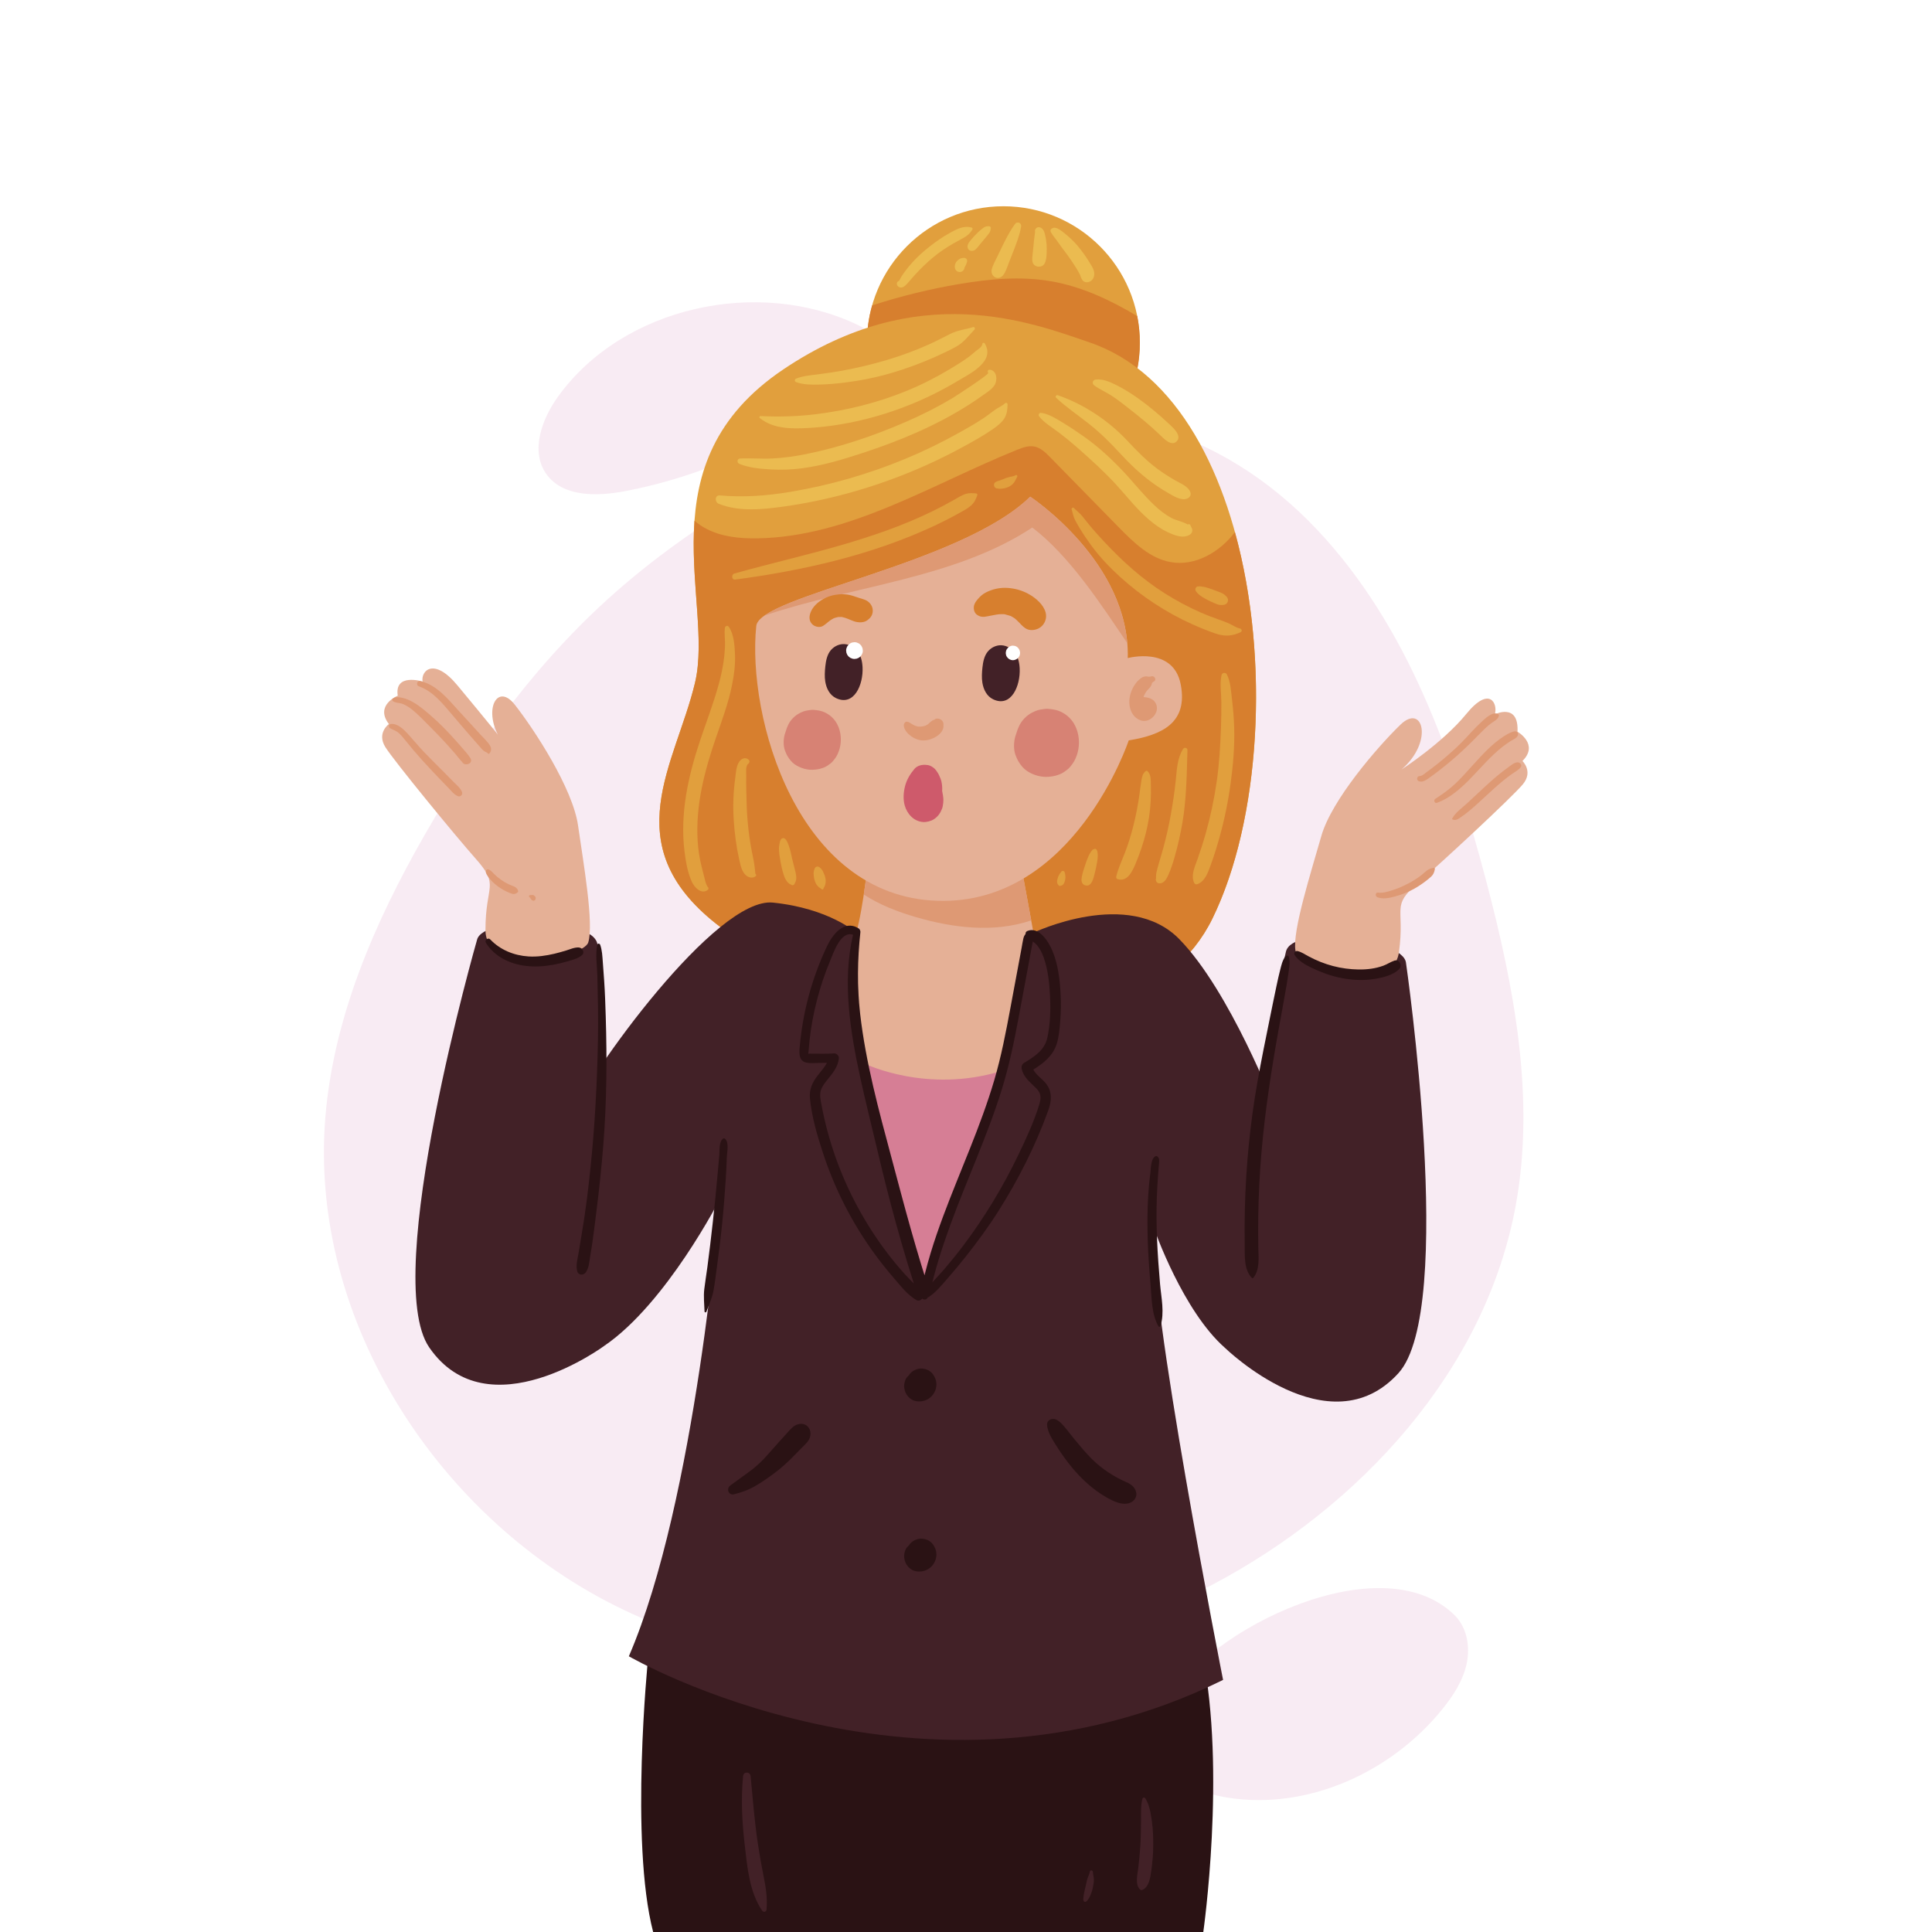 <?xml version="1.0" encoding="utf-8"?>
<!-- Generator: Adobe Illustrator 27.5.0, SVG Export Plug-In . SVG Version: 6.00 Build 0)  -->
<svg version="1.1" xmlns="http://www.w3.org/2000/svg" xmlns:xlink="http://www.w3.org/1999/xlink" x="0px" y="0px"
	 viewBox="0 0 500 500" style="enable-background:new 0 0 500 500;" xml:space="preserve">
<g id="BACKGROUND">
	<rect style="fill:#FFFFFF;" width="500" height="500"/>
</g>
<g id="OBJECTS">
	<path style="fill:#F8EBF3;" d="M161.02,151.762c-20.812,17.858-37.325,40.279-50.974,64.065
		c-13.023,22.695-23.74,47.357-25.854,73.437c-4.257,52.516,29.467,104.394,76.946,127.236c47.48,22.842,105.63,18.318,152.27-6.193
		c38.55-20.259,71.107-55.645,78.891-98.493c5.043-27.763-0.445-56.321-7.618-83.611c-8.632-32.841-20.359-66.114-43.592-90.878
		C289.531,82.369,210.698,109.135,161.02,151.762z"/>
	<path style="fill:#F8EBF3;" d="M144.442,102.604c-4.231,5.857-7.236,14.136-3.074,20.043c4.211,5.977,13.027,5.853,20.211,4.495
		c23.322-4.41,45.372-15.36,62.981-31.274c1.451-1.311,2.96-2.824,3.185-4.766c0.372-3.218-2.846-5.614-5.767-7.012
		C196.288,71.791,161.312,79.25,144.442,102.604z"/>
	<path style="fill:#F8EBF3;" d="M302.197,440.407c-2.44,4.457-3.279,10.032-1.162,14.652c2.81,6.132,9.895,9.066,16.552,10.146
		c20.709,3.359,42.383-6.477,55.604-22.766c2.85-3.512,5.407-7.419,6.372-11.839c0.965-4.419,0.089-9.445-3.14-12.613
		C357.487,399.41,312.461,421.659,302.197,440.407z"/>
	<g>
		<path style="fill:#2A1214;" d="M167.698,429.411c0,0-4.746,47.165,1.337,70.589h142.377c0,0,5.945-41.632-0.252-71.932
			L167.698,429.411z"/>
		<circle style="fill:#E19F3D;" cx="259.678" cy="88.691" r="35.312"/>
		<path style="fill:#D77F2E;" d="M248.219,73.512c-7.622,1.293-15.148,3.145-22.505,5.522c-0.871,3.071-1.348,6.307-1.348,9.657
			c0,19.502,15.81,35.312,35.312,35.312c19.502,0,35.312-15.81,35.312-35.312c0-2.356-0.236-4.657-0.676-6.884
			c-6.999-4.185-14.358-7.646-22.345-9.02C264.126,71.437,256.066,72.18,248.219,73.512z"/>
		<path style="fill:#E19F3D;" d="M282.134,88.672c-15.5-5.323-44.484-16.51-79.338,6.879c-36.352,24.394-17.885,60.076-22.93,81.172
			c-5.045,21.095-20.637,41.732,5.503,62.369c26.14,20.637,107.312,41.732,128.408-1.376
			C334.873,194.609,327.535,104.265,282.134,88.672z"/>
		<path style="fill:#D77F2E;" d="M319.597,137.711c-3.882,5.15-10.255,8.884-16.588,7.769c-5.394-0.95-9.594-5.063-13.427-8.975
			c-5.933-6.056-11.867-12.112-17.8-18.169c-1.184-1.209-2.48-2.479-4.144-2.783c-1.494-0.274-3.002,0.286-4.411,0.854
			c-22.072,8.896-43.284,22.463-67.077,22.914c-4.554,0.086-9.25-0.359-13.3-2.443c-1.112-0.573-2.164-1.293-3.115-2.126
			c-1.124,15.52,2.803,30.794,0.13,41.972c-5.045,21.096-20.637,41.733,5.503,62.369c26.14,20.637,107.312,41.733,128.408-1.376
			C326.153,212.427,328.737,170.884,319.597,137.711z"/>
		<path style="fill:#422127;" d="M221.599,241.386c0,0-6.879-6.268-21.554-7.796c-14.675-1.529-47.388,43.72-53.197,56.866
			l1.834,30.879l7.796,26.904c16.051-11.006,29.809-37.911,29.809-37.911s-6.115,77.962-23.541,118.318
			c0,0,76.433,44.331,153.783,6.115c0,0-19.873-100.586-17.732-116.484c0,0,7.342,20.989,18.193,30.52l9.934-12.788l3.057-49.223
			c0,0-11.618-30.268-24.764-43.72c-13.146-13.452-37.758-1.681-37.758-1.681s-34.395,3.21-35.312,2.599
			C231.229,243.373,221.599,241.386,221.599,241.386z"/>
		<path style="fill:#D67E95;" d="M223.892,275.322c2.599,22.319,15.592,56.178,15.592,56.178s17.121-42.115,19.72-54.344
			c0,0-14.981-6.879-15.134-6.879C243.917,270.277,223.892,275.322,223.892,275.322z"/>
		<path style="fill:#422127;" d="M154.643,244.596c-0.573-7.338-29.694-7.567-31.185-1.376c0,0-25.009,87.111-12.382,105.478
			c15.134,22.013,45.401-0.459,45.401-0.459C161.522,320.265,154.643,244.596,154.643,244.596z"/>
		<path style="fill:#E5B096;" d="M224.809,221.666c0,0-1.376,13.299-3.21,19.72c0,0,0,21.096,2.293,33.936
			c0,0,16.051,7.796,35.312,1.834c0,0,5.503-25.682,8.255-35.771l-4.127-22.471L224.809,221.666z"/>
		<path style="fill:#E5B096;" d="M152.236,243.908c1.514-4.818-1.261-20.637-2.637-30.268c-1.376-9.631-11.35-24.879-16.395-31.299
			c-5.045-6.42-9.172,3.21-1.834,11.465c0.598-0.13-6.4-8.469-12.955-16.395c-6.165-7.455-9.516-3.784-9.057-1.032
			c0,0-7.338-2.293-6.42,3.669c0,0-6.037,2.451-2.293,7.338c0,0-3.21,2.293-0.917,5.962c2.293,3.669,18.206,23.049,23.388,28.892
			c6.306,7.108,2.522,6.535,2.522,18.459C125.637,252.621,150.974,247.921,152.236,243.908z"/>
		<path style="fill:#422127;" d="M332.785,246.348c1.558-7.193,30.444-3.493,31.085,2.842c0,0,13.032,89.688-1.956,106.184
			c-17.964,19.771-44.925-6.578-44.925-6.578C315.764,320.398,332.785,246.348,332.785,246.348z"/>
		<path style="fill:#E5B096;" d="M335.264,245.992c-0.851-4.978,4.033-20.278,6.695-29.635c2.662-9.357,14.602-23.121,20.466-28.802
			c5.864-5.681,8.655,4.418,0.271,11.608c0,0,10.656-6.88,16.768-14.38c6.112-7.499,8.22-2.584,7.394,0.081
			c0,0,6.256-3.095,5.867,4.501c0,0,5.652,3.243,1.283,7.58c0,0,2.872,2.705,0.105,6.031c-2.767,3.326-21.148,20.384-27.071,25.473
			c-7.207,6.193-3.381,6.135-4.989,17.95C360.444,258.213,335.972,250.138,335.264,245.992z"/>
		<path style="fill:#DE9974;" d="M223.547,231.501c4.075,2.672,8.785,4.481,13.494,5.852c9.656,2.812,20.152,4.081,29.69,0.894
			c0.048-0.016,0.094-0.037,0.142-0.053l-3.541-19.28l-38.522,2.751C224.809,221.666,224.324,226.35,223.547,231.501z"/>
		<path style="fill:#E5B096;" d="M291.864,170.31c0,0,11.768-3.182,13.701,6.796c1.933,9.978-4.841,13.101-13.452,14.506
			c0,0-14.107,42.589-49.419,41.518c-36.519-1.107-49.408-47.743-46.97-71.143c0.816-7.836,52.939-15.839,70.895-33.441
			C266.619,128.546,292.481,145.519,291.864,170.31z"/>
		<path style="fill:#DE9974;" d="M298.843,181.607c-0.68-0.881-1.827-1.132-2.891-1.209c0.04-0.128,0.082-0.256,0.125-0.383
			c0.006-0.018,0.007-0.023,0.012-0.038c0.006-0.011,0.007-0.013,0.014-0.027c0.136-0.272,0.276-0.541,0.441-0.797
			c0.018-0.028,0.078-0.122,0.129-0.201c0.068-0.097,0.154-0.188,0.233-0.275c0.202-0.226,0.418-0.44,0.617-0.669
			c0.331-0.382,0.536-0.765,0.606-1.2c0.02-0.03,0.029-0.07,0.047-0.101c0.139-0.126,0.288-0.263,0.442-0.333
			c0.775-0.351,0.217-1.545-0.566-1.342c-0.189,0.049-0.393,0.07-0.596,0.096c-0.114-0.016-0.229-0.017-0.343-0.006
			c-1.622-0.516-3.23,1.586-3.893,2.843c-0.739,1.403-1.109,3.005-0.897,4.586c0.227,1.688,1.151,3.251,2.808,3.855
			c1.741,0.634,3.527-0.547,4.119-2.186C299.573,183.33,299.417,182.35,298.843,181.607z"/>
		<path style="fill:#DE9974;" d="M266.619,128.547c-15.926,15.613-58.728,23.673-68.77,30.764
			c22.729-7.708,49.276-9.55,69.304-22.791c9.681,7.385,17.759,19.83,24.579,29.917
			C289.795,143.771,266.619,128.547,266.619,128.547z"/>
		<path style="fill:#DE9974;" d="M387.804,184.876c-1.481-1.001-3.666,1.283-4.657,2.195c-1.636,1.505-3.064,3.211-4.617,4.798
			c-1.61,1.646-3.337,3.19-5.103,4.667c-0.971,0.813-1.96,1.603-2.969,2.368c-0.436,0.33-0.875,0.655-1.317,0.977
			c-0.505,0.367-1.068,0.952-1.726,0.961c-0.79,0.011-0.915,1.11-0.183,1.35c0.965,0.316,1.802-0.288,2.567-0.825
			c1-0.702,1.976-1.44,2.94-2.189c1.966-1.527,3.866-3.14,5.69-4.834c1.713-1.592,3.347-3.247,4.985-4.913
			c0.82-0.835,1.671-1.656,2.625-2.338c0.729-0.521,1.731-0.947,1.879-1.934C387.937,185.04,387.905,184.945,387.804,184.876z"/>
		<path style="fill:#DE9974;" d="M389.258,190.51c-3.181,2.034-5.731,4.908-8.251,7.677c-1.427,1.568-2.836,3.176-4.377,4.633
			c-1.592,1.505-3.343,2.741-5.181,3.922c-0.511,0.328-0.195,1.251,0.433,1.028c3.414-1.208,6.376-3.917,8.856-6.484
			c2.631-2.722,5.106-5.658,8.094-8.005c0.692-0.544,1.42-1.053,2.165-1.522c0.613-0.386,1.83-0.82,1.861-1.684
			C392.925,188.196,389.829,190.145,389.258,190.51z"/>
		<path style="fill:#DE9974;" d="M392.595,197.294c-0.885,0.143-1.706,0.885-2.419,1.398c-0.765,0.55-1.511,1.128-2.241,1.722
			c-1.45,1.179-2.834,2.437-4.204,3.708c-1.374,1.275-2.741,2.559-4.117,3.832c-1.299,1.202-2.987,2.328-3.795,3.912
			c-0.03,0.059-0.02,0.15,0.048,0.182c0.736,0.343,1.274,0.065,1.927-0.367c0.821-0.543,1.606-1.133,2.364-1.76
			c1.521-1.258,2.964-2.599,4.412-3.941c1.407-1.303,2.822-2.601,4.301-3.823c0.782-0.646,1.583-1.269,2.412-1.855
			c0.777-0.55,1.706-0.981,2.276-1.755C394.051,197.877,393.238,197.19,392.595,197.294z"/>
		<path style="fill:#DE9974;" d="M371,224.581c-0.624,0.165-1.143,0.267-1.679,0.67c-0.529,0.397-0.999,0.875-1.526,1.279
			c-1.056,0.809-2.191,1.521-3.371,2.134c-1.148,0.597-2.318,1.13-3.546,1.542c-1.35,0.452-2.819,0.98-4.261,0.799
			c-0.732-0.092-0.749,0.97-0.162,1.197c1.423,0.549,3.011,0.217,4.441-0.165c1.434-0.383,2.852-0.898,4.184-1.553
			c1.298-0.639,2.532-1.42,3.685-2.294c0.562-0.426,1.132-0.861,1.643-1.346c0.598-0.568,0.77-1.142,0.938-1.916
			C371.391,224.719,371.216,224.524,371,224.581z"/>
		<path style="fill:#DE9974;" d="M119.59,205.057c-0.357-1.081-1.384-1.85-2.16-2.643c-0.861-0.88-1.716-1.766-2.587-2.636
			c-1.653-1.65-3.309-3.295-4.932-4.975c-1.539-1.592-2.924-3.306-4.415-4.938c-1.054-1.153-2.681-2.724-4.383-2.488
			c-0.523,0.072-0.558,0.863-0.143,1.092c0.812,0.447,1.589,0.65,2.3,1.301c0.64,0.586,1.185,1.27,1.727,1.946
			c1.361,1.699,2.765,3.363,4.228,4.975c1.458,1.607,2.946,3.189,4.443,4.759c0.809,0.849,1.631,1.686,2.446,2.529
			c0.745,0.77,1.434,1.719,2.463,2.091C119.16,206.281,119.779,205.628,119.59,205.057z"/>
		<path style="fill:#DE9974;" d="M121.714,196.176c-0.616-1.003-1.481-1.896-2.246-2.788c-0.788-0.918-1.592-1.823-2.412-2.714
			c-1.594-1.731-3.254-3.447-5.024-5.001c-1.613-1.416-3.306-2.925-5.184-3.981c-0.836-0.47-1.743-0.889-2.686-1.087
			c-0.802-0.168-1.886-0.379-2.538,0.223c-0.209,0.194-0.118,0.491,0.082,0.638c0.657,0.483,1.749,0.412,2.528,0.724
			c0.886,0.354,1.702,0.881,2.445,1.476c1.636,1.311,3.03,2.841,4.516,4.31c1.516,1.499,2.986,3.047,4.425,4.62
			c0.7,0.766,1.389,1.542,2.066,2.328c0.663,0.77,1.279,1.622,1.986,2.356C120.181,198.34,122.652,197.704,121.714,196.176z"/>
		<path style="fill:#DE9974;" d="M126.783,192.914c-0.656-1.059-1.702-1.977-2.534-2.902c-1.79-1.993-3.618-3.951-5.426-5.928
			c-2.796-3.055-5.768-6.861-10.036-7.802c-0.881-0.194-1.215,1.048-0.37,1.344c3.772,1.322,6.271,4.644,8.791,7.57
			c1.518,1.762,3.009,3.549,4.544,5.296c0.786,0.896,1.573,1.792,2.359,2.688c0.343,0.391,0.674,0.805,1.077,1.135
			c0.272,0.223,0.896,0.415,1.069,0.665c0.083,0.12,0.257,0.164,0.368,0.047C127.2,194.419,127.218,193.616,126.783,192.914z"/>
		<path style="fill:#DE9974;" d="M134.038,230.472c-0.033-0.162-0.097-0.305-0.211-0.444c-0.245-0.365-0.606-0.539-1.052-0.715
			c-0.372-0.147-0.694-0.26-1.032-0.418c-0.737-0.344-1.442-0.755-2.104-1.226c-0.631-0.449-1.23-0.948-1.78-1.493
			c-0.375-0.372-1.506-1.752-2.031-0.94c-0.256,0.396,0.028,0.932,0.248,1.279c0.25,0.395,0.53,0.76,0.839,1.11
			c0.621,0.703,1.315,1.311,2.075,1.861c0.707,0.511,1.463,0.954,2.256,1.317c0.434,0.199,0.88,0.406,1.345,0.519
			c0.355,0.086,0.646,0.039,0.975-0.104c0.026-0.011,0.23-0.118,0.291-0.177c0.013-0.015,0.026-0.029,0.039-0.044
			c0.092-0.14,0.117-0.165,0.074-0.074C134.157,230.841,134.133,230.607,134.038,230.472z"/>
		<path style="fill:#DE9974;" d="M138.634,232.369c-0.004-0.083-0.029-0.161-0.074-0.233c-0.007-0.016-0.014-0.032-0.021-0.047
			c-0.005-0.01-0.009-0.02-0.015-0.029c-0.018-0.034-0.08-0.113-0.107-0.14c-0.061-0.059-0.133-0.109-0.202-0.157
			c-0.027-0.019-0.056-0.037-0.085-0.054c-0.038-0.021-0.075-0.036-0.115-0.053c-0.046-0.027-0.095-0.04-0.148-0.04
			c-0.052-0.014-0.104-0.014-0.156,0c-0.016,0-0.029,0.01-0.044,0.012c-0.11-0.001-0.222,0.003-0.328,0.029
			c0.032-0.004,0.064-0.008,0.096-0.013c-0.073-0.006-0.144-0.007-0.217,0.001c-0.084,0.009-0.166,0.028-0.227,0.094
			c-0.049,0.053-0.079,0.113-0.088,0.184c-0.02,0.153,0.074,0.313,0.229,0.352c0.024,0.006,0.047,0.016,0.071,0.023
			c0.013,0.02,0.025,0.042,0.037,0.063c0.007,0.018,0.003,0.039,0.013,0.056c0.023,0.072,0.064,0.133,0.12,0.186l-0.075-0.097
			c0.04,0.052,0.074,0.107,0.104,0.165c0.037,0.074,0.095,0.134,0.152,0.194c0.049,0.051,0.072,0.079,0.152,0.126
			c0.027,0.015,0.059,0.012,0.086,0.023c0.004,0.002,0.007,0.006,0.011,0.009c0.049,0.028,0.107,0.047,0.161,0.064
			c0.045,0.006,0.089,0.012,0.134,0.018c0.069,0.003,0.134-0.012,0.194-0.043c0.097-0.041,0.191-0.111,0.241-0.206
			c0.038-0.072,0.062-0.152,0.075-0.233c0.007-0.03,0.027-0.057,0.028-0.088C138.649,232.48,138.649,232.424,138.634,232.369z"/>
		<path style="fill:#EBBB50;" d="M260.14,104.352c-0.802,0.724-1.767,1.104-2.645,1.718c-0.999,0.7-1.935,1.475-2.954,2.151
			c-2.028,1.345-4.155,2.559-6.28,3.743c-4.505,2.511-9.154,4.787-13.918,6.765c-9.553,3.966-19.56,6.847-29.761,8.556
			c-6.108,1.023-12.111,1.477-18.29,0.927c-1.338-0.119-1.35,1.742-0.293,2.164c5.324,2.123,11.354,1.473,16.888,0.706
			c5.414-0.751,10.784-1.876,16.06-3.296c10.562-2.843,20.809-6.947,30.402-12.203c2.613-1.431,5.263-2.891,7.704-4.604
			c1.063-0.746,2.188-1.606,2.883-2.725c0.674-1.086,0.82-2.391,0.816-3.649C260.753,104.283,260.367,104.147,260.14,104.352z"/>
		<path style="fill:#EBBB50;" d="M256.093,95.68c-0.455-0.032-0.591,0.534-0.343,0.827c0.306,0.361-8.524,6.096-9.468,6.657
			c-3.826,2.273-7.815,4.266-11.896,6.038c-8.368,3.635-17.235,6.627-26.192,8.393c-2.729,0.538-5.495,0.918-8.275,1.058
			c-2.79,0.141-5.58-0.134-8.364,0.009c-0.838,0.043-0.918,1.103-0.189,1.396c2.518,1.015,5.383,1.275,8.073,1.427
			c2.773,0.157,5.537,0.057,8.289-0.315c5.305-0.718,10.456-2.277,15.531-3.941c9.632-3.159,19.12-7.112,27.671-12.606
			c1.165-0.748,2.31-1.526,3.436-2.331c1.028-0.736,2.244-1.463,2.966-2.528C258.22,98.456,258.056,95.818,256.093,95.68z"/>
		<path style="fill:#EBBB50;" d="M254.845,88.862c-0.129-0.214-0.542-0.21-0.585,0.076c-0.116,0.763-0.76,1.212-1.345,1.637
			c-0.723,0.525-1.352,1.166-2.072,1.696c-1.614,1.191-3.342,2.253-5.062,3.282c-3.532,2.112-7.221,3.991-11.028,5.557
			c-7.586,3.121-15.564,5.104-23.699,6.098c-4.744,0.58-9.485,0.7-14.252,0.472c-0.231-0.011-0.388,0.325-0.199,0.48
			c3.52,2.901,8.377,2.843,12.717,2.595c4.575-0.261,9.112-0.967,13.572-2.013c8.754-2.052,17.219-5.506,24.931-10.128
			C251.097,96.653,257.66,93.539,254.845,88.862z"/>
		<path style="fill:#EBBB50;" d="M251.817,84.656c-1.91,0.602-3.933,0.791-5.739,1.684c-1.838,0.909-3.639,1.875-5.509,2.72
			c-3.59,1.622-7.3,2.99-11.076,4.113c-3.774,1.122-7.639,2.041-11.511,2.751c-2.029,0.372-4.074,0.667-6.12,0.931
			c-1.946,0.252-3.989,0.398-5.827,1.118c-0.442,0.173-0.459,0.751,0,0.919c1.902,0.697,4.044,0.682,6.046,0.633
			c2.116-0.052,4.221-0.237,6.322-0.491c4.085-0.495,8.083-1.286,12.037-2.428c3.949-1.14,7.805-2.564,11.559-4.236
			c1.865-0.831,3.736-1.701,5.52-2.697c1.927-1.076,3.175-2.798,4.671-4.377C252.443,85.029,252.195,84.537,251.817,84.656z"/>
		<path style="fill:#EBBB50;" d="M308.4,136.615c-0.132-0.211-0.24-0.434-0.323-0.669c-0.079-0.315-0.454-0.387-0.689-0.205
			c-1.286-0.777-2.942-1-4.274-1.722c-1.598-0.866-3.009-1.987-4.331-3.227c-2.955-2.771-5.438-5.996-8.222-8.93
			c-3.054-3.22-6.377-6.295-10.009-8.852c-1.758-1.237-3.537-2.441-5.38-3.549c-1.782-1.072-3.698-2.343-5.791-2.622
			c-0.411-0.055-0.737,0.533-0.492,0.858c1.267,1.686,3.262,2.82,4.928,4.083c1.847,1.4,3.636,2.864,5.372,4.399
			c3.4,3.009,6.738,6.027,9.801,9.387c2.72,2.985,5.208,6.214,8.286,8.852c1.5,1.286,3.12,2.467,4.919,3.299
			c1.747,0.807,3.955,1.764,5.747,0.644C308.532,137.994,308.75,137.231,308.4,136.615z"/>
		<path style="fill:#EBBB50;" d="M308.096,127.489c-0.509-1.625-2.56-2.357-3.928-3.147c-1.561-0.902-3.08-1.872-4.535-2.937
			c-2.938-2.149-5.429-4.741-7.913-7.382c-4.922-5.233-11.206-9.404-17.999-11.752c-0.385-0.133-0.685,0.409-0.395,0.679
			c2.664,2.474,5.673,4.501,8.524,6.761c2.874,2.278,5.471,4.843,7.95,7.54c2.465,2.682,5.041,5.168,7.968,7.347
			c1.387,1.033,2.831,1.996,4.333,2.854c1.349,0.77,3.526,2.244,5.117,1.586C307.828,128.784,308.319,128.204,308.096,127.489z"/>
		<path style="fill:#EBBB50;" d="M302.723,109.872c-2.632-2.467-5.419-4.836-8.371-6.914c-1.658-1.167-3.39-2.254-5.198-3.174
			c-1.633-0.83-3.688-1.792-5.568-1.562c-0.82,0.1-1.079,1.012-0.41,1.513c1.365,1.024,3.025,1.706,4.461,2.644
			c1.476,0.964,2.879,2.05,4.266,3.136c2.834,2.219,5.614,4.467,8.214,6.962c0.961,0.922,2.967,3.16,4.398,1.758
			C305.956,112.824,303.669,110.759,302.723,109.872z"/>
		<path style="fill:#EBBB50;" d="M251.458,58.895c-2.045-0.592-3.91,0.424-5.674,1.401c-1.805,0.999-3.507,2.185-5.13,3.455
			c-1.604,1.255-3.149,2.627-4.517,4.139c-0.675,0.746-1.307,1.538-1.914,2.34c-0.329,0.435-0.635,0.886-0.933,1.343
			c-0.137,0.21-0.581,1.111-0.616,1.12c-0.731,0.197-0.718,1.078-0.193,1.474c0.893,0.675,1.787-0.171,2.368-0.83
			c0.689-0.782,1.359-1.58,2.066-2.347c1.452-1.574,2.991-3.08,4.645-4.441c1.602-1.318,3.329-2.489,5.129-3.519
			c0.951-0.544,1.935-1.033,2.876-1.592c0.912-0.541,1.549-1.129,2.098-2.038C251.78,59.207,251.668,58.956,251.458,58.895z"/>
		<path style="fill:#EBBB50;" d="M255.809,58.559c-0.44-0.076-0.957,0.144-1.287,0.38c-0.458,0.327-0.88,0.682-1.292,1.064
			c-0.725,0.671-1.378,1.386-2.006,2.148c-0.511,0.62-1.116,1.395-0.69,2.231c0.239,0.469,0.804,0.636,1.291,0.525
			c0.362-0.082,0.711-0.39,0.956-0.657c0.335-0.365,0.63-0.776,0.954-1.153c0.316-0.368,0.622-0.74,0.929-1.115
			c0.387-0.472,0.794-0.926,1.156-1.417c0.194-0.264,0.373-0.486,0.472-0.808c0.06-0.195,0.096-0.387,0.083-0.578
			C256.565,58.804,256.173,58.45,255.809,58.559z"/>
		<path style="fill:#EBBB50;" d="M263.858,57.697c-0.303-0.177-0.819-0.164-1.051,0.136c-1.363,1.761-2.335,3.729-3.324,5.715
			c-0.485,0.974-0.95,1.958-1.418,2.94c-0.503,1.054-1.169,2.159-1.422,3.305c-0.234,1.061,0.494,2.132,1.624,2.132
			c0.589,0,1.143-0.357,1.452-0.852c0.001,0.006,0.002,0.012,0.002,0.018c0.649-0.936,0.987-2.132,1.406-3.185
			c0.402-1.01,0.81-2.018,1.195-3.034c0.767-2.027,1.578-4.048,1.935-6.195C264.32,58.292,264.214,57.905,263.858,57.697z"/>
		<path style="fill:#EBBB50;" d="M270.848,63.17c-0.072-0.833-0.196-1.646-0.396-2.457c-0.197-0.8-0.488-1.623-1.357-1.886
			c-0.326-0.099-0.729,0.004-0.963,0.255c-0.166,0.178-0.291,0.362-0.29,0.617c-0.003,0.117,0.009,0.232,0.035,0.346
			c0.001,0.003,0.001,0.001,0.001,0.004c-0.006,0.045-0.011,0.089-0.013,0.099c-0.034,0.236-0.066,0.471-0.094,0.708
			c-0.008,0.074-0.017,0.149-0.025,0.223c-0.004,0.022-0.004,0.024-0.009,0.059c-0.104,0.75-0.17,1.503-0.251,2.256
			c-0.073,0.671-0.122,1.344-0.203,2.014c-0.042,0.347-0.073,0.694-0.11,1.041c-0.05,0.465-0.055,0.874,0.049,1.342
			c0.319,1.427,2.43,1.667,3.117,0.407c0.447-0.818,0.505-1.862,0.541-2.791C270.909,64.66,270.912,63.917,270.848,63.17z"/>
		<path style="fill:#EBBB50;" d="M283.116,70.197c-0.193-0.818-0.714-1.574-1.149-2.281c-0.923-1.5-1.939-2.951-3.075-4.298
			c-1.074-1.274-2.268-2.35-3.565-3.39c-0.612-0.491-1.386-1.089-2.164-1.271c-0.583-0.137-1.616,0.331-1.23,1.066
			c0.532,1.012,1.361,1.864,1.992,2.81c0.768,1.15,1.572,2.104,2.349,3.191c0.776,1.086,1.541,2.176,2.235,3.317
			c0.344,0.565,0.678,1.138,0.985,1.724c0.005,0.014,0.009,0.023,0.015,0.039c0.044,0.129,0.086,0.258,0.131,0.387
			c0.073,0.209,0.151,0.43,0.262,0.624c0.019,0.034,0.038,0.068,0.057,0.102c0.311,0.395,0.345,0.443,0.101,0.145
			c0.263,0.581,1.028,0.775,1.593,0.648C282.936,72.722,283.392,71.371,283.116,70.197z"/>
		<path style="fill:#EBBB50;" d="M250.304,67.53c-0.001-0.145-0.037-0.28-0.11-0.405c-0.138-0.236-0.414-0.41-0.693-0.397
			c-0.125,0.006-0.247,0.021-0.371,0.038c-0.088,0.012-0.167,0.017-0.248,0.048c-0.006,0.002-0.013,0.005-0.019,0.008
			c-0.199,0.026-0.393,0.098-0.551,0.209c-0.149,0.104-0.292,0.217-0.433,0.332c-0.071,0.058-0.136,0.117-0.196,0.186
			c-0.124,0.144-0.257,0.289-0.337,0.461c-0.076,0.165-0.169,0.347-0.204,0.53c-0.06,0.313-0.074,0.569-0.001,0.882
			c0.003,0.014,0.007,0.028,0.012,0.042c0.042,0.1,0.085,0.201,0.127,0.301c0.049,0.084,0.145,0.206,0.215,0.273
			c0.084,0.065,0.168,0.13,0.252,0.195c0.143,0.091,0.298,0.14,0.463,0.148c0.165,0.022,0.336,0.022,0.499-0.023
			c0.018-0.005,0.28-0.116,0.296-0.125c0.176-0.104,0.344-0.271,0.447-0.447c0.09-0.153,0.134-0.336,0.154-0.516
			c0.012-0.02,0.023-0.041,0.034-0.061c0.047-0.089,0.091-0.182,0.133-0.274c0.039-0.087,0.082-0.172,0.128-0.255
			c0.024-0.043,0.05-0.085,0.075-0.128c0.076-0.129,0.126-0.281,0.149-0.436c0.018-0.041,0.041-0.08,0.056-0.123
			c0.024-0.069,0.048-0.138,0.076-0.206c-0.02,0.049-0.041,0.097-0.061,0.146C250.267,67.808,250.304,67.674,250.304,67.53z"/>
		<path style="fill:#E19F3D;" d="M252.618,127.702c-0.916-0.091-1.749-0.162-2.655,0.11c-1.09,0.327-2.115,1.017-3.097,1.574
			c-1.884,1.069-3.804,2.074-5.751,3.02c-3.826,1.859-7.759,3.479-11.76,4.92c-8.149,2.934-16.557,5.184-24.946,7.318
			c-4.803,1.222-9.597,2.446-14.367,3.789c-0.83,0.234-0.705,1.689,0.212,1.565c17.505-2.35,35.026-6.27,51.123-13.726
			c2.292-1.062,4.549-2.202,6.758-3.427c1.061-0.589,2.207-1.17,3.124-1.976c0.892-0.785,1.307-1.652,1.676-2.751
			C253.009,127.898,252.817,127.722,252.618,127.702z"/>
		<path style="fill:#E19F3D;" d="M262.944,122.947c-0.193,0.055-0.358,0.174-0.548,0.232c-0.057,0.018-0.112,0.041-0.169,0.059
			c0.052-0.017-0.002,0.003-0.031,0.009c-0.086,0.021-0.171,0.017-0.254,0.048c-0.211,0.08,0.076-0.02-0.031,0.027
			c-0.08,0.035-0.207,0.027-0.294,0.04c-0.053,0.008-0.24,0.028,0,0.003c-0.178,0.019-0.31,0.064-0.474,0.117
			c-0.219,0.071-0.448,0.106-0.665,0.187c-0.097,0.036-0.196,0.07-0.293,0.107c-0.127,0.049-0.251,0.105-0.375,0.16
			c-0.022,0.009-0.079,0.033-0.097,0.04c-0.061,0.024-0.123,0.047-0.185,0.069c-0.099,0.035-0.199,0.065-0.298,0.1
			c-0.223,0.079-0.438,0.177-0.663,0.252c-0.099,0.033-0.198,0.064-0.298,0.093c-0.093,0.027-0.178,0.053-0.268,0.091
			c-0.157,0.066-0.154,0.067-0.118,0.053c-0.357,0.146-0.669,0.452-0.651,0.871c0.017,0.385,0.269,0.798,0.671,0.881
			c1.148,0.239,2.462,0.013,3.479-0.574c0.485-0.281,0.982-0.748,1.246-1.243c0.119-0.223,0.239-0.43,0.331-0.608
			c0.109-0.214,0.263-0.444,0.323-0.678C263.331,123.085,263.147,122.889,262.944,122.947z"/>
		<path style="fill:#E19F3D;" d="M320.993,162.687c-0.981-0.214-1.772-0.769-2.663-1.199c-0.928-0.448-1.899-0.793-2.871-1.131
			c-1.62-0.565-3.222-1.181-4.791-1.874c-3.193-1.41-6.28-3.063-9.23-4.927c-5.866-3.705-10.965-8.314-15.688-13.372
			c-1.317-1.411-2.615-2.836-3.837-4.33c-0.631-0.771-1.24-1.562-1.873-2.332c-0.635-0.773-1.419-1.32-2.088-2.032
			c-0.245-0.261-0.732,0.008-0.614,0.357c0.275,0.811,0.367,1.583,0.727,2.38c0.396,0.878,0.896,1.722,1.399,2.545
			c0.937,1.534,1.949,3.03,3.015,4.477c2.2,2.983,4.751,5.656,7.496,8.14c5.523,4.998,11.857,9.155,18.655,12.201
			c1.915,0.858,3.863,1.648,5.845,2.338c2.399,0.835,4.354,0.756,6.635-0.339C321.489,163.405,321.393,162.775,320.993,162.687z"/>
		<g>
			<path style="fill:#E19F3D;" d="M317.453,154.426c-0.065-0.074-0.633-0.571-0.357-0.342c-0.165-0.137-0.318-0.289-0.504-0.4
				c-0.335-0.2-0.75-0.356-1.109-0.497c-0.562-0.22-1.131-0.431-1.7-0.632c-0.567-0.201-1.135-0.401-1.715-0.561
				c-0.36-0.099-0.72-0.154-1.09-0.204c0.126,0.017-0.359-0.038-0.388-0.046c-0.147-0.006-0.366,0.018-0.468,0.014
				c-0.719-0.021-0.975,0.849-0.552,1.334c0.199,0.228,0.372,0.455,0.594,0.662c0.268,0.251,0.572,0.471,0.878,0.672
				c0.504,0.331,1.039,0.617,1.575,0.891c0.537,0.274,1.091,0.526,1.643,0.767c0.359,0.157,0.756,0.334,1.14,0.423
				c0.219,0.051,0.441,0.053,0.661,0.071c0.076,0.006,0.465-0.021,0.575-0.024c0.479-0.069,0.873-0.28,1.074-0.757
				C317.917,155.313,317.792,154.815,317.453,154.426z"/>
			<path style="fill:#E19F3D;" d="M310.591,151.743c0.006,0,0.015-0.001,0.021,0C310.592,151.741,310.587,151.741,310.591,151.743z"
				/>
			<path style="fill:#E19F3D;" d="M316.638,156.554c-0.025,0.003-0.047,0.012-0.073,0.015
				C316.687,156.555,316.688,156.552,316.638,156.554z"/>
		</g>
		<path style="fill:#E19F3D;" d="M188.638,162.242c-0.326-0.492-0.984-0.262-1.048,0.284c-0.141,1.204,0.021,2.391,0.038,3.599
			c0.017,1.208-0.048,2.411-0.178,3.612c-0.273,2.53-0.793,5.003-1.47,7.455c-1.351,4.894-3.176,9.629-4.791,14.437
			c-3.076,9.155-5.262,19.024-4.038,28.717c0.334,2.648,0.782,5.406,1.891,7.854c0.682,1.507,2.521,3.406,4.184,2.064
			c0.205-0.165,0.147-0.479,0-0.652c-0.471-0.555-0.657-1.373-0.82-2.058c-0.245-1.037-0.522-2.062-0.787-3.093
			c-0.572-2.223-0.92-4.488-1.064-6.779c-0.288-4.575,0.15-9.162,1.044-13.65c0.894-4.484,2.217-8.861,3.713-13.176
			c1.558-4.497,3.224-8.986,4.157-13.665c0.499-2.502,0.851-5.126,0.751-7.681C190.128,167.15,189.977,164.262,188.638,162.242z"/>
		<path style="fill:#E19F3D;" d="M195.606,226.214c-0.049-0.063-0.118-0.152-0.141-0.146c-0.018-0.137-0.016-0.311-0.025-0.422
			c-0.035-0.48-0.102-0.955-0.16-1.435c-0.152-1.264-0.44-2.5-0.686-3.747c-0.524-2.656-0.885-5.34-1.116-8.037
			c-0.225-2.622-0.289-5.251-0.339-7.88c-0.024-1.273-0.043-2.543-0.014-3.816c0.017-0.755-0.24-2.505,0.51-3.058
			c0.337-0.249,0.464-0.716,0.134-1.043c-0.764-0.757-1.79-0.387-2.376,0.392c-0.884,1.178-0.915,2.879-1.109,4.279
			c-0.491,3.547-0.628,7.074-0.416,10.649c0.211,3.569,0.688,7.157,1.47,10.648c0.309,1.378,0.674,3.176,1.882,4.073
			c0.681,0.505,1.758,0.662,2.383,0.042C195.753,226.565,195.722,226.364,195.606,226.214z"/>
		<path style="fill:#E19F3D;" d="M205.808,225.423c-0.264-1.079-0.559-2.151-0.817-3.232c-0.253-1.062-0.43-2.198-0.814-3.219
			c-0.225-0.598-0.787-2.447-1.746-1.999c-0.469,0.219-0.563,0.754-0.656,1.211c-0.104,0.509-0.194,1.041-0.182,1.562
			c0.027,1.161,0.236,2.344,0.45,3.482c0.199,1.057,0.432,2.111,0.767,3.134c0.204,0.623,0.432,1.209,0.839,1.726
			c0.167,0.212,0.326,0.379,0.533,0.548c0.13,0.129,0.283,0.218,0.46,0.268c0.129,0.042,0.151,0.05,0.066,0.023
			c0.377,0.382,0.9,0.085,0.99-0.364C206.302,227.66,206.053,226.424,205.808,225.423z"/>
		<g>
			<path style="fill:#E19F3D;" d="M213.642,228.586c0.02-0.179,0.021-0.193,0.004-0.062
				C213.646,228.544,213.64,228.567,213.642,228.586z"/>
			<path style="fill:#E19F3D;" d="M213.47,226.691c-0.074-0.246-0.204-0.493-0.307-0.732c-0.075-0.171-0.14-0.351-0.225-0.518
				c-0.11-0.214-0.269-0.447-0.433-0.616c-0.07-0.072-0.297-0.274-0.241-0.2c-0.055-0.059-0.11-0.117-0.132-0.137
				c-0.469-0.41-1.124-0.231-1.332,0.352c-0.018,0.049-0.02,0.1-0.034,0.148c-0.006,0.002-0.021,0.035-0.054,0.12
				c-0.036,0.066-0.061,0.136-0.074,0.21c-0.059,0.238-0.084,0.519-0.075,0.766c0.016,0.435,0.06,0.945,0.156,1.364
				c0.104,0.454,0.26,0.871,0.476,1.282c0.088,0.168,0.168,0.248,0.295,0.422l-0.084-0.113c0.069,0.113,0.152,0.214,0.249,0.303
				c-0.016-0.032-0.032-0.064-0.049-0.096c0.063,0.083,0.127,0.166,0.192,0.248c0.078,0.081,0.163,0.146,0.254,0.2
				c0.058,0.053,0.123,0.094,0.191,0.132c0.077,0.061,0.166,0.114,0.255,0.158c0.06,0.074,0.117,0.134,0.201,0.189
				c0.123,0.08,0.316,0.029,0.385-0.101c0.045-0.085,0.059-0.165,0.076-0.253c0.059-0.084,0.113-0.175,0.152-0.27
				c0.049-0.077,0.09-0.159,0.117-0.248c0.075-0.146,0.118-0.304,0.164-0.47c0.027-0.078,0.043-0.158,0.045-0.242
				c0.004-0.03,0.006-0.046,0.009-0.068c-0.003-0.148,0.043-0.322,0.045-0.468C213.696,227.597,213.603,227.133,213.47,226.691z"/>
		</g>
		<path style="fill:#E19F3D;" d="M319.409,188.472c-0.065-2.43-0.257-4.847-0.548-7.26c-0.261-2.161-0.354-4.743-1.366-6.701
			c-0.289-0.56-1.217-0.434-1.357,0.177c-0.502,2.196-0.07,4.734-0.054,6.976c0.016,2.269-0.025,4.54-0.105,6.807
			c-0.163,4.605-0.435,9.203-1.092,13.768c-0.658,4.569-1.617,9.094-2.873,13.536c-0.618,2.186-1.319,4.344-2.068,6.488
			c-0.653,1.872-1.885,4.356-0.848,6.305c0.122,0.229,0.432,0.35,0.679,0.277c2.128-0.634,2.935-3.318,3.616-5.161
			c0.839-2.268,1.548-4.594,2.198-6.922c1.283-4.594,2.243-9.274,2.89-13.999C319.129,198.038,319.537,193.246,319.409,188.472z"/>
		<path style="fill:#E19F3D;" d="M306.18,193.819c-1.506,2.421-1.604,5.28-1.884,8.046c-0.304,3.002-0.763,5.967-1.287,8.938
			c-0.506,2.868-1.153,5.715-1.911,8.527c-0.39,1.445-0.841,2.872-1.249,4.313c-0.214,0.756-0.435,1.514-0.591,2.285
			c-0.097,0.479-0.06,0.935-0.074,1.397c-0.111,0.265-0.067,0.521,0.092,0.847c0.137,0.28,0.462,0.42,0.755,0.433
			c1.329,0.06,1.952-1.312,2.411-2.345c0.635-1.43,1.104-2.917,1.535-4.419c0.87-3.033,1.563-6.107,2.081-9.22
			c1.015-6.092,1.073-12.339,1.255-18.493C307.334,193.503,306.488,193.322,306.18,193.819z"/>
		<path style="fill:#E19F3D;" d="M297.838,202.82c-0.032-1.138,0.02-2.412-0.863-3.244c-0.1-0.094-0.294-0.146-0.417-0.054
			c-0.838,0.632-0.999,1.48-1.169,2.492c-0.215,1.277-0.352,2.568-0.536,3.849c-0.37,2.579-0.863,5.149-1.496,7.676
			c-0.614,2.451-1.34,4.865-2.259,7.221c-0.804,2.06-1.711,3.977-2.219,6.119c-0.067,0.284,0.088,0.556,0.366,0.644
			c2.501,0.795,3.813-2.044,4.586-3.876c1.102-2.61,2.021-5.292,2.715-8.04c0.671-2.661,1.09-5.407,1.245-8.147
			C297.877,205.917,297.882,204.366,297.838,202.82z"/>
		<path style="fill:#E19F3D;" d="M284.007,220.401c-0.056-0.241-0.294-0.805-0.626-0.73c-0.328,0.074-0.513,0.126-0.74,0.37
			c-0.152,0.164-0.273,0.361-0.399,0.545c-0.237,0.348-0.415,0.708-0.587,1.092c-0.373,0.834-0.668,1.706-0.944,2.576
			c-0.258,0.81-0.533,1.635-0.7,2.47c-0.094,0.471-0.193,1.022-0.055,1.497c0.164,0.392,0.175,0.415,0.033,0.07
			c0.019,0.099,0.057,0.188,0.113,0.267c0.165,0.284,0.449,0.487,0.764,0.574c1.39,0.383,1.937-1.211,2.213-2.227
			c0.224-0.827,0.432-1.656,0.607-2.495c0.186-0.888,0.356-1.799,0.406-2.706C284.115,221.286,284.1,220.807,284.007,220.401z"/>
		<g>
			<path style="fill:#E19F3D;" d="M275.232,228.776c-0.003,0.004-0.006,0.007-0.008,0.011c-0.009,0.014-0.014,0.019-0.024,0.036
				C275.218,228.796,275.221,228.793,275.232,228.776z"/>
			<path style="fill:#E19F3D;" d="M275.673,226.35c-0.008-0.053-0.015-0.107-0.027-0.16c-0.017-0.077-0.049-0.138-0.083-0.199
				c0.001-0.028,0.002-0.057,0.003-0.085c0.008-0.257-0.202-0.474-0.447-0.507c-0.266-0.036-0.476,0.125-0.566,0.37
				c-0.006,0.018-0.013,0.035-0.02,0.053c-0.147,0.132-0.27,0.288-0.37,0.464c-0.124,0.218-0.238,0.428-0.326,0.665
				c-0.064,0.172-0.124,0.34-0.162,0.52c-0.06,0.289-0.146,0.591-0.084,0.884c0.028,0.244,0.108,0.454,0.277,0.624
				c0.007,0.012,0.009,0.027,0.017,0.039c0.034,0.056,0.086,0.088,0.131,0.127c0.083,0.131,0.218,0.191,0.369,0.115
				c0.057-0.009,0.116-0.01,0.174-0.034c0.017-0.005,0.031-0.016,0.047-0.024c0.183-0.033,0.365-0.115,0.493-0.254
				c0.041-0.053,0.083-0.107,0.124-0.161c0.137-0.214,0.145-0.154,0.249-0.444c0.02-0.057,0.039-0.115,0.058-0.173
				c0.041-0.123,0.09-0.249,0.116-0.376c0.062-0.308,0.102-0.628,0.082-0.941C275.717,226.685,275.7,226.518,275.673,226.35z"/>
			<path style="fill:#E19F3D;" d="M275.232,228.776c0.002-0.003,0.004-0.006,0.007-0.008
				C275.283,228.703,275.272,228.718,275.232,228.776z"/>
		</g>
		<g>
			<path style="fill:#D77F2E;" d="M214.808,160.594c0.005-0.004,0.012-0.008,0.017-0.012c-0.003,0.002-0.006,0.004-0.009,0.006
				C214.813,160.589,214.81,160.592,214.808,160.594z"/>
			<path style="fill:#D77F2E;" d="M225.063,156.057c-0.712-0.793-1.707-1.007-2.678-1.301c-0.637-0.193-1.257-0.441-1.898-0.622
				c-1.52-0.43-3.044-0.439-4.586-0.148c-2.63,0.496-5.754,2.446-6.336,5.229c-0.201,0.961,0.062,1.903,0.859,2.518
				c0.701,0.542,1.889,0.742,2.661,0.188c0.329-0.236,0.657-0.453,0.966-0.721c0.066-0.057,0.132-0.115,0.198-0.174
				c0.193-0.132,0.378-0.281,0.559-0.431c-0.021,0.014-0.04,0.025-0.054,0.031c0.021-0.009,0.041-0.027,0.062-0.038
				c0.033-0.027,0.066-0.054,0.099-0.081c0.241-0.198,0.044-0.017-0.089,0.075c0.169-0.091,0.334-0.232,0.496-0.327
				c0.122-0.072,0.247-0.139,0.374-0.204c0.027-0.014,0.082-0.038,0.132-0.061c0.116-0.042,0.243-0.087,0.291-0.103
				c0.244-0.076,0.491-0.14,0.742-0.19c0.021-0.004,0.043-0.008,0.065-0.011c0.027-0.002,0.049-0.003,0.087-0.006
				c0.226-0.014,0.452-0.017,0.677-0.009c0.075,0.002,0.15,0.008,0.224,0.013c0.502,0.11,0.983,0.26,1.462,0.452
				c0.555,0.221,1.1,0.471,1.667,0.662c1.071,0.361,2.497,0.42,3.447-0.293c0.739-0.555,1.225-1.127,1.352-2.069
				C225.965,157.518,225.678,156.742,225.063,156.057z"/>
		</g>
		<path style="fill:#D77F2E;" d="M270.609,158.516c-0.546-2.056-2.57-3.77-4.364-4.767c-1.706-0.948-3.546-1.467-5.488-1.597
			c-1.92-0.129-3.852,0.283-5.56,1.15c-0.82,0.416-1.556,1.034-2.138,1.744c-0.396,0.483-0.761,0.942-0.946,1.549
			c-0.225,0.736-0.075,1.831,0.558,2.364c0.931,0.785,1.848,0.776,2.971,0.524c0.625-0.14,1.261-0.231,1.888-0.359
			c0.1-0.021,0.622-0.09,0.134-0.038c-0.664,0.071,0.604-0.077,0.456-0.057c-0.051,0.007,0.093-0.014,0.258-0.038
			c0.062-0.005,0.26-0.027,0.32-0.031c0.305-0.021,0.61-0.027,0.915-0.017c0.133,0.004,0.267,0.019,0.399,0.024
			c0.516,0.116,1.022,0.333,1.531,0.446c0.093,0.047,0.186,0.093,0.277,0.142c0.261,0.142,0.515,0.298,0.761,0.464
			c0.041,0.028,0.082,0.057,0.122,0.087c0.008,0.008,0.011,0.011,0.02,0.02c0.239,0.232,0.491,0.453,0.729,0.686
			c0.639,0.623,1.124,1.241,1.877,1.763c1.172,0.814,2.937,0.534,3.992-0.281C270.459,161.415,270.983,159.926,270.609,158.516z"/>
		<path style="fill:#422127;" d="M223.228,172.642c-0.083-1.609-0.497-3.086-1.266-4.047c-0.764-0.954-1.714-1.614-2.931-1.846
			c-1.504-0.286-3.054,0.382-4.021,1.526c-0.958,1.134-1.266,2.736-1.419,4.174c-0.136,1.279-0.223,2.656-0.015,3.937
			c0.282,1.736,1.123,3.5,2.797,4.293C221.006,182.874,223.464,177.225,223.228,172.642z"/>
		<path style="fill:#422127;" d="M263.891,172.948c-0.083-1.609-0.497-3.086-1.266-4.047c-0.764-0.954-1.714-1.614-2.931-1.846
			c-1.504-0.286-3.054,0.382-4.021,1.526c-0.958,1.134-1.266,2.736-1.419,4.174c-0.136,1.279-0.223,2.656-0.015,3.937
			c0.282,1.736,1.123,3.5,2.797,4.293C261.668,183.18,264.126,177.531,263.891,172.948z"/>
		<path style="fill:#DE9974;" d="M243.599,186.298c-0.46-0.356-1.222-0.477-1.729-0.122c-0.289,0.202,0.225-0.119,0.088,0.004
			c-0.134,0.119-0.419,0.147-0.578,0.234c-0.269,0.148-0.517,0.389-0.753,0.589c-0.152,0.129-0.294,0.272-0.441,0.407
			c-0.064,0.042-0.126,0.086-0.191,0.127c-0.148,0.093-0.339,0.16-0.483,0.261c-0.013,0.004-0.026,0.01-0.039,0.014
			c-0.076,0.026-0.152,0.05-0.229,0.071c-0.106,0.03-0.213,0.053-0.32,0.077c-0.172,0.01-0.381,0.047-0.529,0.071
			c-0.016,0.001-0.02,0.001-0.04,0.003c-0.202,0.016-0.404,0.018-0.607,0.006c-0.025-0.001-0.061-0.001-0.096,0.001
			c-0.067-0.012-0.135-0.029-0.198-0.042c-0.198-0.043-0.393-0.098-0.583-0.165c-0.061-0.022-0.3-0.142-0.056-0.017
			c-0.091-0.047-0.184-0.088-0.275-0.137c-0.345-0.185-0.703-0.372-1.023-0.6c-0.348-0.247-0.966-0.491-1.318-0.103
			c-0.803,0.885,0.21,2.326,0.893,2.973c0.814,0.77,1.865,1.366,2.969,1.586c1.292,0.258,2.595-0.055,3.756-0.642
			c0.527-0.266,1.061-0.638,1.476-1.053c0.246-0.245,0.472-0.572,0.622-0.891c0.152-0.324,0.255-0.61,0.256-0.983
			c0-0.096-0.003-0.125-0.008-0.124C244.233,187.24,244.116,186.698,243.599,186.298z"/>
		<path style="fill:#CE5A6B;" d="M243.829,204.71c0.048-0.785,0.003-1.544-0.173-2.39c-0.124-0.599-0.39-1.172-0.64-1.723
			c-0.137-0.301-0.3-0.581-0.499-0.846c-0.332-0.561-0.779-1.008-1.34-1.34c-0.429-0.273-0.892-0.421-1.389-0.443
			c-1.087-0.146-2.393,0.138-3.138,1.027c-1.114,1.331-1.993,2.771-2.428,4.471c-0.402,1.57-0.529,3.362-0.093,4.942
			c0.619,2.243,2.373,4.18,4.8,4.331c0.485,0.03,1.005-0.052,1.47-0.172c0.456-0.118,0.909-0.304,1.304-0.561
			c1.053-0.686,1.682-1.609,2.116-2.765c0.087-0.232,0.141-0.466,0.179-0.711c0.077-0.501,0.161-1.012,0.151-1.522
			C244.133,206.236,243.983,205.467,243.829,204.71z"/>
		<path style="fill:#FFFFFF;" d="M223.266,168.085c-0.001-0.195-0.05-0.377-0.148-0.546c-0.087-0.268-0.236-0.501-0.448-0.697
			c-0.007-0.007-0.015-0.013-0.022-0.02c-0.193-0.208-0.422-0.355-0.687-0.441c-0.254-0.134-0.528-0.195-0.822-0.184
			c-0.189,0.025-0.378,0.051-0.567,0.076c-0.361,0.101-0.675,0.284-0.941,0.548c-0.007,0.007-0.015,0.013-0.022,0.02
			c-0.113,0.146-0.226,0.292-0.339,0.438c-0.073,0.172-0.145,0.345-0.218,0.517c-0.09,0.288-0.103,0.576-0.039,0.863
			c0.001,0.195,0.05,0.378,0.148,0.546c0.051,0.183,0.144,0.342,0.278,0.478c0.096,0.163,0.226,0.292,0.388,0.388
			c0.135,0.134,0.294,0.227,0.478,0.278c0.258,0.136,0.536,0.198,0.834,0.186c0.192-0.026,0.384-0.051,0.576-0.077l0.517-0.218
			c0.146-0.113,0.292-0.226,0.438-0.338c0.113-0.146,0.226-0.292,0.339-0.438c0.073-0.172,0.145-0.345,0.218-0.517
			C223.318,168.66,223.331,168.372,223.266,168.085z"/>
		<path style="fill:#FFFFFF;" d="M263.965,168.747c-0.011-0.247-0.085-0.477-0.22-0.69l-0.038-0.078
			c-0.16-0.27-0.375-0.485-0.645-0.645c-0.206-0.131-0.429-0.202-0.668-0.213c-0.239-0.053-0.478-0.043-0.717,0.032
			c-0.305,0.085-0.569,0.239-0.793,0.462c-0.017,0.022-0.035,0.044-0.052,0.066c-0.097,0.125-0.193,0.25-0.29,0.375
			c-0.136,0.213-0.209,0.443-0.22,0.69c-0.044,0.164-0.044,0.329,0,0.493c0.011,0.247,0.085,0.477,0.22,0.689
			c0.04,0.07,0.089,0.134,0.147,0.191c0.082,0.139,0.193,0.25,0.332,0.332c0.072,0.056,0.125,0.102,0.191,0.147l0.01,0.007
			c0.003,0.002,0.006,0.004,0.009,0.006c0.002,0.001,0.003,0.002,0.005,0.003c0.142,0.059,0.283,0.119,0.425,0.179
			c0.315,0.084,0.63,0.084,0.945,0c0.006-0.003,0.012-0.005,0.017-0.007c0.003-0.001,0.005-0.002,0.008-0.003
			c0.075-0.031,0.148-0.063,0.224-0.094c0.157-0.044,0.293-0.124,0.408-0.238c0.073-0.039,0.137-0.089,0.19-0.148
			c0.097-0.125,0.193-0.25,0.29-0.375c0.135-0.213,0.209-0.443,0.22-0.689C264.009,169.076,264.009,168.911,263.965,168.747z"/>
		<path style="fill:#D78274;" d="M215.479,185.787c-0.926-0.938-2.249-1.691-3.558-1.901c-0.449-0.072-1.006-0.171-1.499-0.18
			c-0.52-0.009-1.108,0.102-1.588,0.177c-0.674,0.105-1.323,0.388-1.925,0.695c-1.174,0.597-2.267,1.706-2.86,2.883
			c-0.287,0.569-0.526,1.179-0.7,1.807c-0.101,0.26-0.188,0.523-0.259,0.782c-0.359,1.303-0.411,2.94,0.07,4.222
			c0.417,1.11,0.792,1.784,1.574,2.691c0.436,0.506,1.002,0.925,1.588,1.247c1.196,0.658,2.58,1.044,3.952,1.011
			c1.291-0.031,2.76-0.344,3.859-1.06c0.497-0.324,1.054-0.731,1.451-1.205c0.778-0.93,1.125-1.511,1.533-2.66
			C218.112,191.495,217.605,187.94,215.479,185.787z"/>
		<path style="fill:#D78274;" d="M276.813,185.802c-1.051-1.065-2.554-1.92-4.04-2.158c-0.51-0.081-1.142-0.194-1.702-0.204
			c-0.591-0.011-1.258,0.116-1.803,0.2c-0.766,0.119-1.502,0.44-2.186,0.789c-1.333,0.678-2.574,1.937-3.247,3.273
			c-0.325,0.646-0.597,1.339-0.795,2.051c-0.115,0.296-0.213,0.594-0.294,0.888c-0.408,1.479-0.467,3.338,0.08,4.793
			c0.474,1.261,0.899,2.025,1.787,3.056c0.495,0.574,1.138,1.051,1.803,1.416c1.358,0.747,2.93,1.186,4.488,1.148
			c1.466-0.036,3.134-0.39,4.381-1.204c0.564-0.368,1.197-0.83,1.648-1.368c0.884-1.056,1.277-1.716,1.741-3.021
			C279.802,192.283,279.226,188.247,276.813,185.802z"/>
		<path style="fill:#2A1214;" d="M274.489,257.319c-0.208-3.786-0.656-7.811-2.156-11.329c-0.982-2.304-3.433-6.26-6.425-5.063
			c-0.368,0.147-0.537,0.459-0.488,0.783c-0.279,0.339-0.455,0.665-0.578,1.184c-0.188,0.79-0.299,1.606-0.448,2.404
			c-0.329,1.763-0.657,3.526-0.986,5.29c-0.628,3.366-1.255,6.732-1.882,10.098c-1.185,6.355-2.391,12.704-4.224,18.91
			c-3.535,11.969-8.793,23.321-13.147,34.995c-1.204,3.228-2.341,6.48-3.332,9.78c-0.516,1.72-0.999,3.45-1.437,5.191
			c-0.041,0.162-0.078,0.326-0.118,0.488c-0.299-0.955-0.601-1.908-0.892-2.866c-0.919-3.02-1.797-6.052-2.657-9.089
			c-1.742-6.154-3.359-12.342-5.014-18.52c-3.273-12.211-6.654-24.582-8.096-37.171c-0.813-7.096-0.704-14.072,0.06-21.164
			c0.013-0.125-0.002-0.236-0.037-0.334c-0.046-0.255-0.197-0.499-0.493-0.679c-3.754-2.283-6.742,1.745-8.142,4.717
			c-1.944,4.126-3.528,8.425-4.71,12.831c-1.164,4.339-1.939,8.783-2.332,13.258c-0.147,1.671-0.215,3.611,1.839,3.998
			c1.021,0.193,2.152,0.055,3.186,0.052c0.678-0.002,1.36-0.016,2.042-0.02c-0.659,1.205-1.595,2.228-2.456,3.344
			c-1.332,1.724-2.167,3.565-1.958,5.79c0.453,4.813,1.905,9.716,3.408,14.291c3.03,9.223,7.494,17.988,13.204,25.84
			c1.59,2.186,3.27,4.31,5.039,6.353c1.753,2.024,3.553,4.416,5.888,5.77c0.559,0.324,1.186,0.074,1.508-0.378
			c0.073,0.047,0.134,0.101,0.213,0.144c0.372,0.201,0.957,0.122,1.154-0.303c0.02-0.043,0.036-0.08,0.055-0.122
			c0.077-0.018,0.155-0.046,0.231-0.095c1.956-1.248,3.48-3.201,5.003-4.935c1.597-1.818,3.146-3.678,4.644-5.578
			c2.978-3.777,5.816-7.626,8.393-11.69c5.193-8.19,9.639-16.98,12.938-26.107c0.878-2.428,1.09-4.828-0.58-6.955
			c-0.966-1.23-2.548-2.207-3.294-3.612c2.636-1.646,5.13-3.603,6.079-6.705c0.6-1.96,0.758-4.126,0.918-6.16
			C274.584,261.75,274.61,259.53,274.489,257.319z M234.046,329.624c-1.555-1.733-3.043-3.532-4.45-5.388
			c-2.835-3.742-5.383-7.701-7.617-11.83c-4.478-8.278-7.659-17.237-9.38-26.491c-0.233-1.254-0.546-2.585-0.128-3.833
			c0.32-0.957,0.97-1.79,1.593-2.57c1.375-1.721,2.829-3.367,3.037-5.649c0.058-0.636-0.619-1.293-1.246-1.246
			c-1.923,0.146-3.887,0.066-5.815,0.071c-0.097,0-0.931-0.051-0.777,0.109c-0.142-0.147,0.012-0.952,0.021-1.084
			c0.058-0.83,0.139-1.658,0.229-2.485c0.389-3.579,1.059-7.128,1.968-10.611c0.878-3.365,1.987-6.674,3.325-9.884
			c0.849-2.036,2.787-7.973,5.963-6.811c-2.829,11.99-0.742,24.962,1.83,36.79c1.371,6.308,2.965,12.568,4.441,18.852
			c1.482,6.309,3.067,12.586,4.785,18.835c0.944,3.434,1.932,6.856,2.964,10.264c0.516,1.704,1.043,3.405,1.582,5.102
			c0.041,0.13,0.079,0.262,0.118,0.393C235.676,331.309,234.822,330.489,234.046,329.624z M271.045,268.586
			c-0.713,3.212-3.348,4.887-6.001,6.475c-0.552,0.33-0.751,0.941-0.629,1.547c0.35,1.747,1.588,2.974,2.836,4.153
			c0.553,0.523,1.147,1.042,1.568,1.682c0.69,1.05,0.506,2.217,0.157,3.362c-1.355,4.44-3.372,8.784-5.374,12.963
			c-3.979,8.312-8.827,16.335-14.384,23.692c-1.572,2.082-3.217,4.11-4.913,6.093c-0.949,1.11-2.021,2.186-3.012,3.312
			c0.104-0.408,0.206-0.816,0.312-1.223c0.416-1.593,0.864-3.177,1.344-4.751c0.918-3.007,1.936-5.986,3.015-8.939
			c2.115-5.787,4.478-11.478,6.776-17.194c2.352-5.85,4.641-11.733,6.509-17.758c1.905-6.144,3.206-12.423,4.386-18.74
			c0.687-3.677,1.368-7.354,2.052-11.031c0.358-1.924,0.716-3.847,1.073-5.771c0.174-0.937,0.359-1.873,0.523-2.811
			c0.369,0.263,0.717,0.542,1.026,0.894c0.83,0.945,1.401,2.131,1.815,3.309c1.108,3.154,1.468,6.624,1.624,9.944
			C271.916,261.35,271.82,265.097,271.045,268.586z"/>
		<path style="fill:#2A1214;" d="M156.766,263.108c-0.096-3.092-0.193-6.181-0.406-9.268c-0.112-1.625-0.228-3.249-0.354-4.873
			c-0.117-1.503-0.166-3.06-0.689-4.484c-0.12-0.326-0.653-0.401-0.738,0c-0.537,2.528-0.059,5.326,0.011,7.895
			c0.075,2.763,0.13,5.527,0.176,8.29c0.092,5.532-0.048,11.063-0.242,16.591c-0.389,11.119-1.255,22.289-2.667,33.326
			c-0.396,3.098-0.855,6.182-1.388,9.26c-0.264,1.522-0.5,3.048-0.758,4.571c-0.26,1.534-0.739,3.049-0.325,4.585
			c0.289,1.072,1.636,1.108,2.213,0.289c0.799-1.133,0.865-2.463,1.087-3.802c0.225-1.365,0.453-2.729,0.648-4.099
			c0.396-2.789,0.729-5.589,1.081-8.383c0.701-5.566,1.284-11.149,1.727-16.742C157.015,285.23,157.111,274.168,156.766,263.108z"/>
		<path style="fill:#2A1214;" d="M149.795,245.205c-1.145-0.063-2.253,0.474-3.334,0.799c-0.995,0.3-1.994,0.588-3.005,0.826
			c-2.176,0.511-4.439,0.838-6.677,0.698c-3.715-0.232-7.33-1.685-9.898-4.404c-0.558-0.591-1.56,0.174-1.129,0.871
			c2.229,3.601,6.222,5.485,10.309,5.98c2.424,0.294,4.859,0.123,7.253-0.324c1.239-0.231,2.468-0.529,3.675-0.891
			c1.249-0.375,2.64-0.684,3.63-1.566C151.421,246.482,150.74,245.257,149.795,245.205z"/>
		<path style="fill:#2A1214;" d="M333.548,247.653c-0.117-0.451-0.673-0.448-0.914-0.119c-0.766,1.044-1.022,2.288-1.342,3.526
			c-0.343,1.33-0.63,2.669-0.917,4.012c-0.592,2.765-1.146,5.539-1.712,8.309c-1.124,5.5-2.245,11.003-3.222,16.531
			c-1.927,10.908-3.008,21.932-3.273,33.006c-0.074,3.096-0.088,6.192-0.039,9.288c0.043,2.792-0.253,6.326,1.839,8.505
			c0.138,0.145,0.335,0.081,0.442-0.057c1.616-2.095,1.302-4.986,1.25-7.47c-0.057-2.77-0.066-5.541-0.026-8.311
			c0.082-5.54,0.359-11.077,0.831-16.598c0.941-10.999,2.634-21.86,4.595-32.718c0.547-3.031,1.117-6.058,1.638-9.093
			c0.251-1.461,0.523-2.92,0.714-4.391C333.602,250.603,333.928,249.111,333.548,247.653z"/>
		<path style="fill:#2A1214;" d="M360.879,248.607c-1.008,0.337-1.885,0.958-2.889,1.322c-1.007,0.365-2.064,0.621-3.124,0.774
			c-2.156,0.31-4.425,0.233-6.581-0.047c-2.228-0.29-4.435-0.878-6.521-1.709c-1.072-0.427-2.124-0.918-3.141-1.465
			c-0.931-0.501-1.763-1.091-2.802-1.346c-0.562-0.138-1.101,0.483-0.775,1.008c1.183,1.9,3.828,3.08,5.81,3.956
			c2.329,1.028,4.767,1.786,7.283,2.185c2.421,0.384,4.83,0.459,7.26,0.111c2.18-0.313,5.159-0.97,6.734-2.633
			C362.974,249.872,362.152,248.181,360.879,248.607z"/>
		<path style="fill:#2A1214;" d="M187.663,294.73c-0.128-0.117-0.366-0.183-0.521-0.067c-1.123,0.838-0.879,3.014-0.986,4.291
			c-0.164,1.96-0.356,3.917-0.531,5.876c-0.343,3.833-0.719,7.662-1.155,11.486c-0.441,3.874-0.876,7.746-1.402,11.61
			c-0.258,1.891-0.565,3.778-0.797,5.673c-0.237,1.94,0.003,3.875,0.062,5.817c0.008,0.283,0.382,0.316,0.476,0.064
			c0.683-1.835,1.519-3.616,1.862-5.557c0.342-1.931,0.581-3.884,0.843-5.827c0.508-3.756,0.984-7.52,1.366-11.291
			c0.387-3.821,0.684-7.654,0.94-11.485c0.131-1.956,0.209-3.916,0.286-5.875C188.156,298.152,188.72,295.692,187.663,294.73z"/>
		<path style="fill:#2A1214;" d="M300.225,332.356c-0.337-3.833-0.612-7.674-0.778-11.518c-0.163-3.751-0.179-7.501-0.049-11.254
			c0.065-1.871,0.19-3.737,0.318-5.604c0.067-0.973,0.16-1.943,0.231-2.915c0.054-0.746,0.174-1.222-0.395-1.759
			c-0.147-0.139-0.344-0.155-0.521-0.067c-1.251,0.622-1.158,3.246-1.329,4.469c-0.261,1.868-0.421,3.751-0.542,5.633
			c-0.244,3.824-0.241,7.669-0.128,11.498c0.114,3.847,0.385,7.685,0.723,11.518c0.313,3.556,0.232,7.713,2.057,10.898
			c0.125,0.217,0.442,0.158,0.514-0.067C301.427,339.762,300.532,335.845,300.225,332.356z"/>
		<path style="fill:#2A1214;" d="M242.125,356.967c-0.335-0.974-0.979-1.909-1.931-2.369c-0.911-0.44-2.005-0.578-2.973-0.221
			c-0.559,0.206-1.006,0.451-1.448,0.856c-0.222,0.204-0.4,0.441-0.551,0.695c-0.302,0.261-0.579,0.545-0.77,0.908
			c-0.279,0.529-0.393,1.003-0.451,1.591c-0.043,0.435,0.018,0.896,0.125,1.316c0.102,0.401,0.272,0.811,0.499,1.157
			c0.547,0.835,1.39,1.522,2.393,1.708c1.07,0.198,2.125,0.042,3.079-0.493C241.868,361.123,242.793,358.913,242.125,356.967z"/>
		<path style="fill:#2A1214;" d="M242.125,400.993c-0.335-0.974-0.979-1.909-1.931-2.369c-0.911-0.44-2.005-0.578-2.973-0.221
			c-0.559,0.206-1.006,0.451-1.448,0.856c-0.222,0.204-0.4,0.441-0.551,0.695c-0.302,0.261-0.579,0.545-0.77,0.908
			c-0.279,0.529-0.393,1.002-0.451,1.591c-0.043,0.435,0.018,0.896,0.125,1.316c0.102,0.401,0.272,0.811,0.499,1.157
			c0.547,0.835,1.39,1.522,2.393,1.707c1.07,0.198,2.125,0.042,3.079-0.493C241.868,405.149,242.793,402.939,242.125,400.993z"/>
		<path style="fill:#2A1214;" d="M206.707,368.557c-1.331,0.292-2.124,1.33-2.992,2.286c-0.687,0.758-1.375,1.515-2.062,2.272
			c-1.359,1.498-2.656,3.059-4.052,4.522c-1.224,1.283-2.547,2.427-3.993,3.453c-1.546,1.098-3.053,2.251-4.6,3.345
			c-1.121,0.793-0.477,2.646,0.963,2.285c1.943-0.488,3.754-1.129,5.492-2.143c1.663-0.97,3.266-2.07,4.809-3.222
			c1.694-1.264,3.244-2.624,4.726-4.128c0.801-0.813,1.603-1.627,2.404-2.441c0.919-0.933,2.088-1.858,2.312-3.221
			C210.021,369.706,208.651,368.13,206.707,368.557z"/>
		<path style="fill:#2A1214;" d="M294.043,386.206c-0.313-1.368-1.374-2.118-2.526-2.616c-3.107-1.342-6.238-3.351-8.797-5.862
			c-1.67-1.639-3.155-3.444-4.644-5.244c-0.707-0.854-1.368-1.744-2.072-2.6c-0.736-0.895-1.631-2.02-2.696-2.512
			c-0.997-0.461-2.371,0.067-2.322,1.332c0.081,2.055,1.567,4.127,2.632,5.819c1.142,1.814,2.39,3.536,3.754,5.191
			c2.493,3.024,5.45,5.765,8.862,7.727c1.838,1.057,4.601,2.486,6.659,1.263C293.766,388.186,294.27,387.196,294.043,386.206z"/>
		<path style="fill:#422127;" d="M197.661,485.798c-0.582-2.885-1.093-5.792-1.531-8.703c-0.867-5.77-1.314-11.612-1.871-17.417
			c-0.12-1.253-1.835-1.257-1.953,0c-0.564,5.982-0.265,11.917,0.435,17.876c0.671,5.712,1.19,12.08,4.514,16.94
			c0.348,0.509,1.078,0.301,1.128-0.306C198.624,491.284,198.234,488.638,197.661,485.798z"/>
		<path style="fill:#422127;" d="M298.101,471.295c-0.294-2.029-0.586-4.124-1.692-5.888c-0.183-0.291-0.66-0.254-0.75,0.098
			c-0.481,1.877-0.331,3.815-0.365,5.736c-0.037,2.105-0.03,4.213-0.163,6.315c-0.128,2.026-0.323,4.063-0.574,6.077
			c-0.199,1.595-0.83,4.04,0.46,5.35c0.134,0.135,0.384,0.226,0.57,0.151c1.781-0.72,2.099-3.151,2.342-4.825
			c0.316-2.179,0.508-4.334,0.527-6.536C298.474,475.609,298.411,473.44,298.101,471.295z"/>
		<path style="fill:#422127;" d="M282.834,484.434c-0.029-0.411-0.68-0.563-0.767-0.104c-0.116,0.605-0.414,1.219-0.618,1.801
			c-0.216,0.619-0.299,1.299-0.469,1.935c-0.168,0.625-0.287,1.251-0.427,1.883c-0.075,0.339-0.115,0.671-0.149,1.016
			c-0.032,0.324-0.107,0.634,0.017,0.948c0.103,0.26,0.344,0.367,0.603,0.245c0.332-0.157,0.502-0.474,0.698-0.769
			c0.199-0.299,0.346-0.579,0.484-0.912c0.27-0.652,0.49-1.278,0.618-1.973c0.126-0.69,0.308-1.448,0.267-2.149
			C283.053,485.708,282.878,485.068,282.834,484.434z"/>
	</g>
</g>
</svg>
